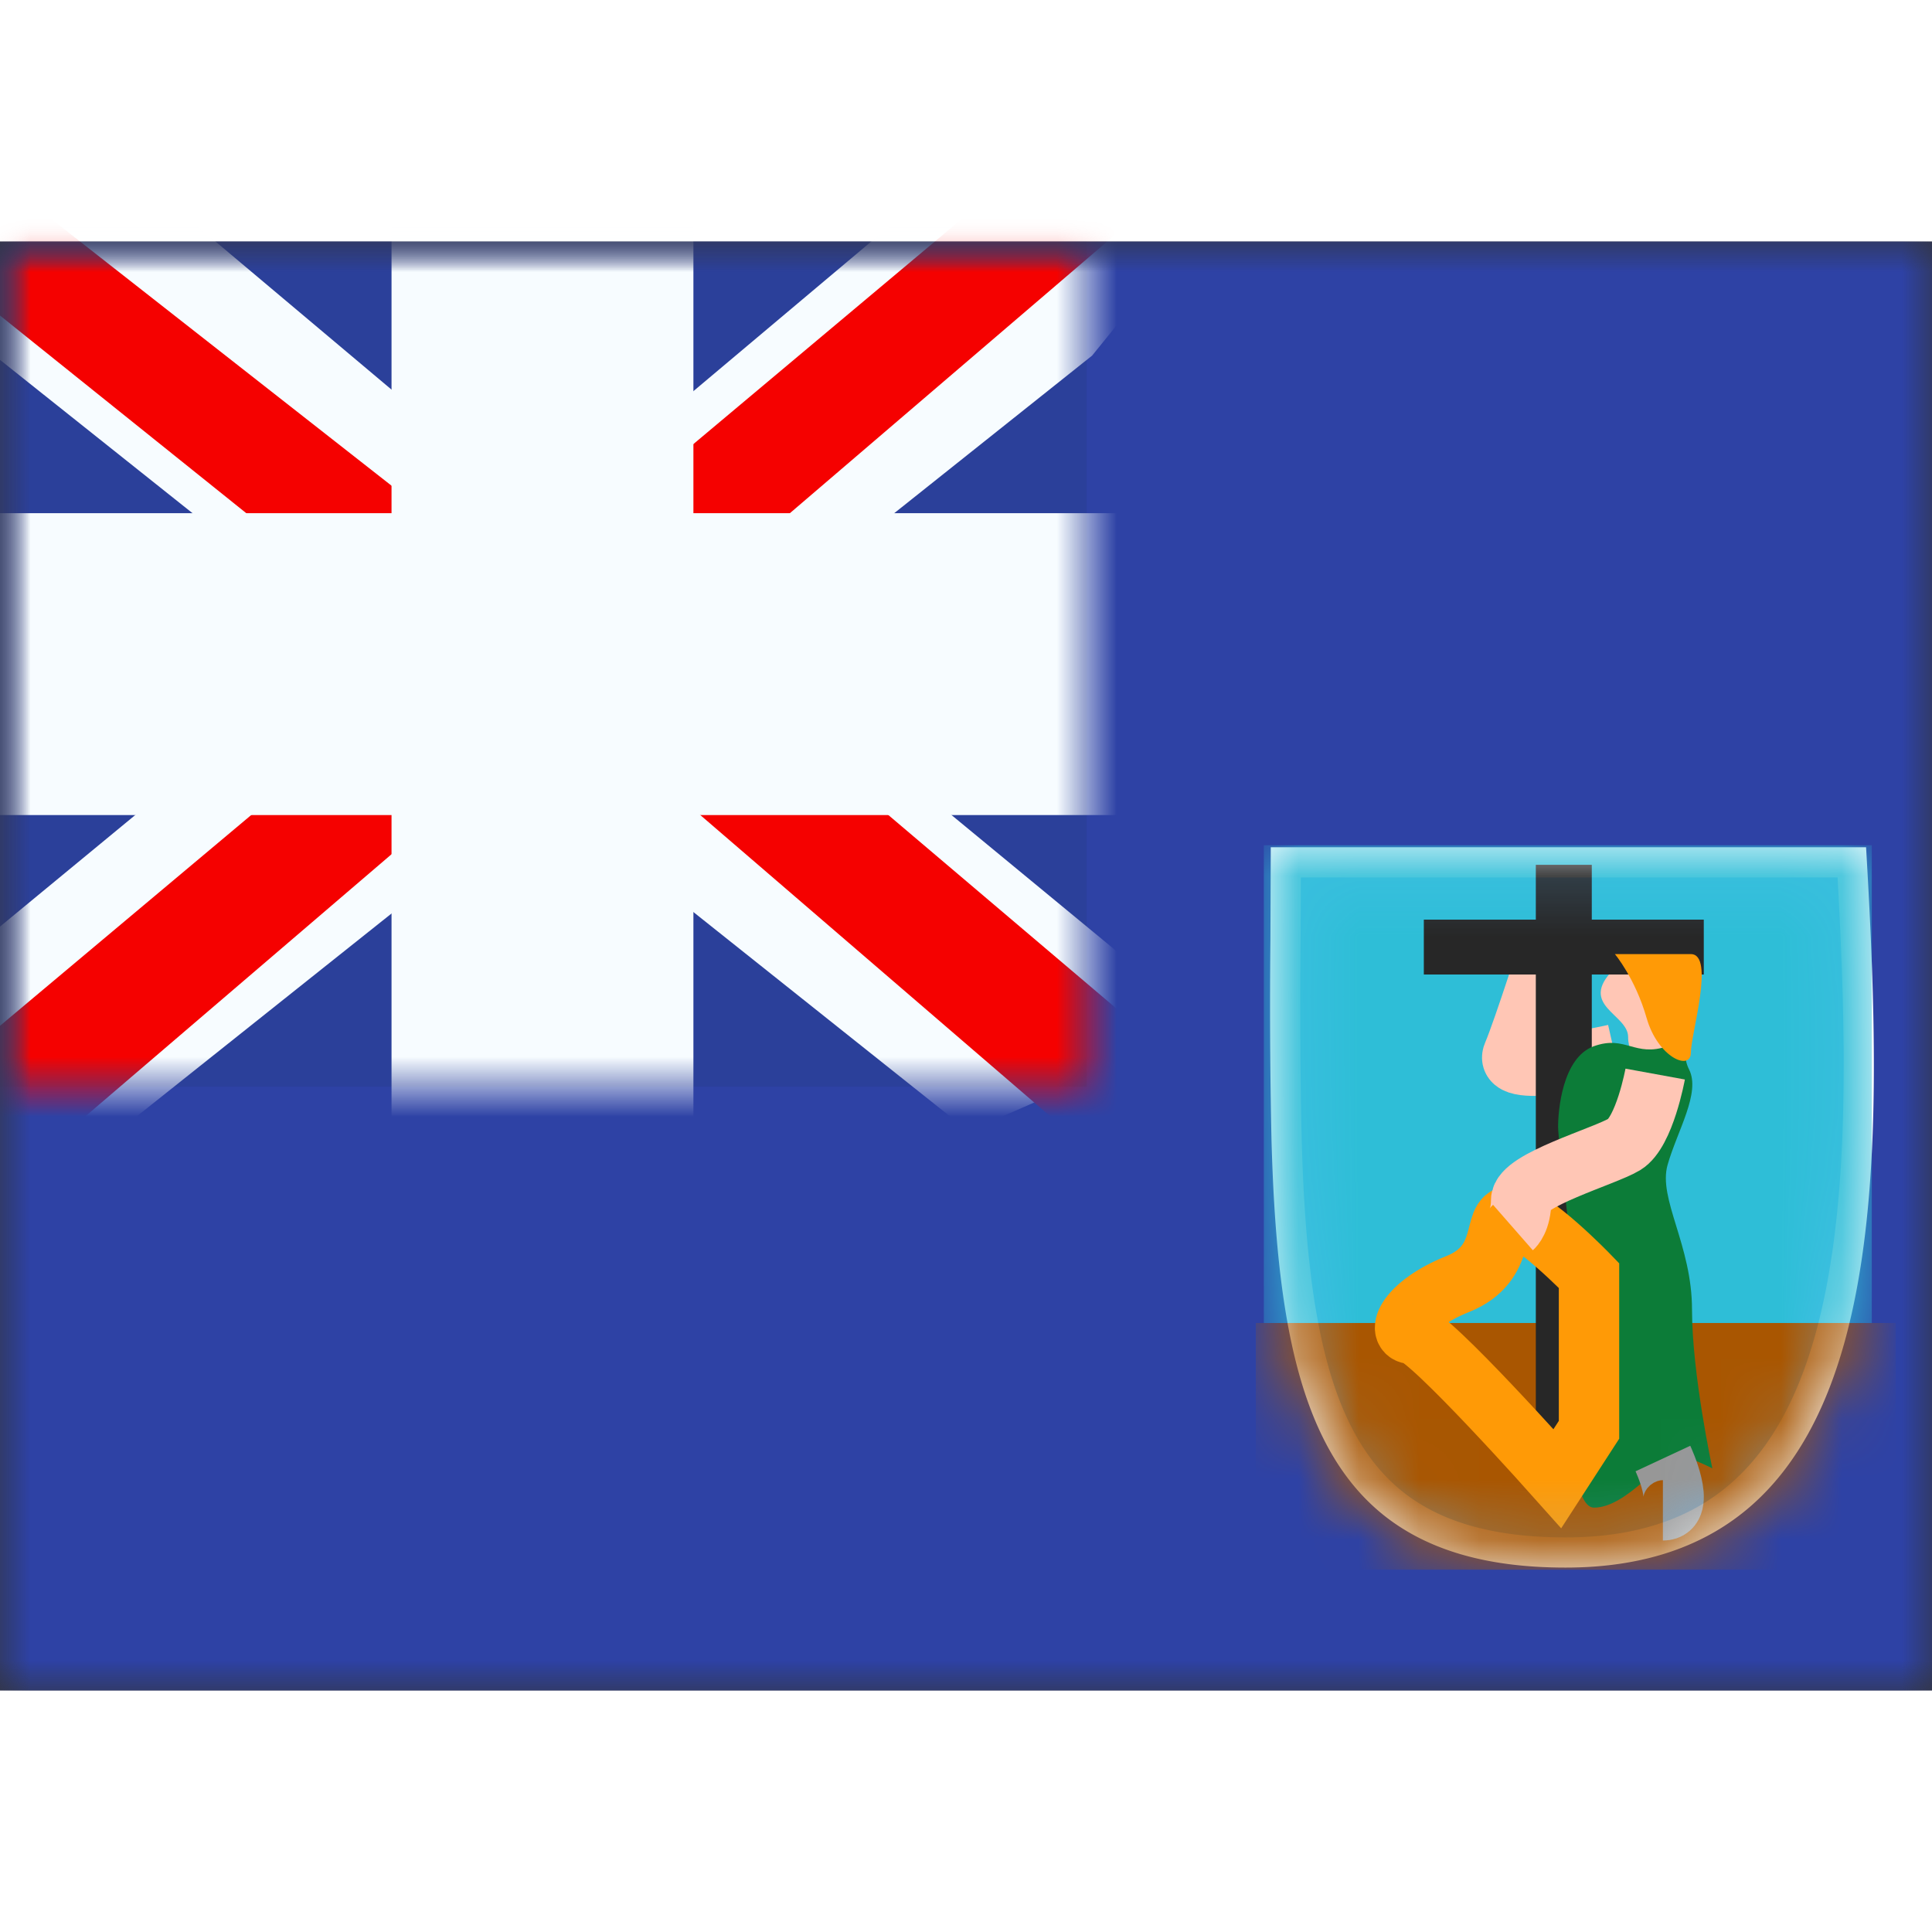 <svg fill="none" xmlns="http://www.w3.org/2000/svg" viewBox="0 0 32 24" height="1em" width="1em">
  <rect x="0" y="0" width="32" height="24" fill="#333333" stroke="none"/>
  <mask id="a" maskUnits="userSpaceOnUse" x="0" y="0" width="32" height="24">
    <path fill="#fff" d="M0 0h32v24H0z"/>
  </mask>
  <g mask="url(#a)">
    <path fill-rule="evenodd" clip-rule="evenodd" d="M0 0v24h32V0H0z" fill="#2E42A5"/>
    <mask id="b" maskUnits="userSpaceOnUse" x="0" y="0" width="32" height="24">
      <path fill-rule="evenodd" clip-rule="evenodd" d="M0 0v24h32V0H0z" fill="#fff"/>
    </mask>
    <g mask="url(#b)">
      <path d="M25.929 21.714c-1.296 0-2.206-.295-2.857-.815-.65-.521-1.073-1.294-1.342-2.312-.27-1.021-.38-2.268-.42-3.713a102.444 102.444 0 01-.018-3.3l.005-1.291h9.375c.167 2.908.23 5.752-.363 7.885-.303 1.09-.773 1.973-1.468 2.583-.691.605-1.63.963-2.912.963z" fill="#6DC2FF" stroke="#F7FCFF" stroke-width=".5"/>
      <mask id="c" maskUnits="userSpaceOnUse" x="21" y="10" width="11" height="12">
        <path d="M25.929 21.714c-1.296 0-2.206-.295-2.857-.815-.65-.521-1.073-1.294-1.342-2.312-.27-1.021-.38-2.268-.42-3.713a102.444 102.444 0 01-.018-3.3l.005-1.291h9.375c.167 2.908.23 5.752-.363 7.885-.303 1.09-.773 1.973-1.468 2.583-.691.605-1.63.963-2.912.963z" fill="#fff" stroke="#fff" stroke-width=".5"/>
      </mask>
      <g mask="url(#c)">
        <path fill="#2EBED7" d="M20.933 10h10.07v7.978h-10.07z"/>
        <path fill="#A95601" d="M20.8 17.913h10.6v4.086H20.8z"/>
        <path d="M26.746 13.464s-1.867.423-1.687 0c.18-.424.664-1.95.664-1.95" stroke="#FFC6B5"/>
        <path fill-rule="evenodd" clip-rule="evenodd" d="M27.307 13.766s-.34-.209-.34-.59c0-.38-.831-.521-.245-1.115.585-.594.838-.333.838 0 0 .332.47 1.116.47 1.116l-.723.589z" fill="#FFC6B5"/>
        <path fill-rule="evenodd" clip-rule="evenodd" d="M26.365 10.324h-.927v.908h-1.855v.909h1.855v7.913h.927v-7.913h1.855v-.909h-1.855v-.908z" fill="#272727"/>
        <path fill-rule="evenodd" clip-rule="evenodd" d="M28.362 20.321s-.337-1.561-.337-2.63c0-1.07-.566-1.834-.404-2.399.161-.565.55-1.19.356-1.577-.195-.387.19-.575-.356-.387-.546.188-.693-.188-1.22 0s-.594 1.078-.594 1.332c0 .253.235 1.964.235 2.497 0 .534-.194 3.814.36 3.814.552 0 1.154-.854 1.364-.854.21 0 .596.204.596.204z" fill="#0C7C38"/>
        <path clip-rule="evenodd" d="M25.03 16.141c-.337 0-.027.783-.884 1.126-.857.343-1.026.826-.756.826s2.405 2.398 2.405 2.398l.524-.809v-2.555s-.952-.986-1.29-.986z" stroke="#FF9A06"/>
        <path d="M27.543 20.158s.4.858 0 .858" stroke="#979797"/>
        <path d="M27.415 13.79s-.176.963-.51 1.165c-.335.201-1.71.591-1.71.925 0 .333-.136.452-.136.452" stroke="#FFC6B5"/>
        <path fill-rule="evenodd" clip-rule="evenodd" d="M26.748 11.803s.336.4.525 1.058c.188.659.733.883.733.575 0-.308.404-1.633 0-1.633h-1.258z" fill="#FF9A06"/>
      </g>
      <path fill="#2B409A" d="M0 0h18v14H0z"/>
      <mask id="d" maskUnits="userSpaceOnUse" x="0" y="0" width="18" height="14">
        <path fill="#fff" d="M0 0h18v14H0z"/>
      </mask>
      <g mask="url(#d)">
        <path d="M-2.004 13l3.96 1.737L18.09 1.889l2.09-2.582-4.236-.58-6.58 5.536-5.297 3.73L-2.004 13z" fill="#F7FCFF"/>
        <path d="M-1.462 14.217l2.018 1.008L19.429-.933h-2.833l-18.058 15.15z" fill="#F50100"/>
        <path d="M20.004 13l-3.96 1.737L-.09 1.889-2.18-.693l4.236-.58 6.58 5.536 5.297 3.73L20.004 13z" fill="#F7FCFF"/>
        <path d="M19.87 13.873l-2.019 1.009-8.036-6.918-2.383-.773L-2.38-.684H.453l9.807 7.688 2.605.927 7.004 5.942z" fill="#F50100"/>
        <mask id="e" maskUnits="userSpaceOnUse" x="-2" y="-2" width="22" height="18" fill="#000">
          <path fill="#fff" d="M-2-2h22v18H-2z"/>
          <path fill-rule="evenodd" clip-rule="evenodd" d="M9.985 0h-2v6H0v2h7.985v6h2V8H18V6H9.985V0z"/>
        </mask>
        <path fill-rule="evenodd" clip-rule="evenodd" d="M9.985 0h-2v6H0v2h7.985v6h2V8H18V6H9.985V0z" fill="#F50100"/>
        <path d="M7.985 0v-1.5h-1.5V0h1.5zm2 0h1.5v-1.5h-1.5V0zm-2 6v1.5h1.5V6h-1.5zM0 6V4.5h-1.5V6H0zm0 2h-1.5v1.5H0V8zm7.985 0h1.5V6.5h-1.5V8zm0 6h-1.5v1.5h1.5V14zm2 0v1.5h1.5V14h-1.5zm0-6V6.5h-1.5V8h1.5zM18 8v1.5h1.5V8H18zm0-2h1.5V4.5H18V6zM9.985 6h-1.5v1.5h1.5V6zm-2-4.5h2v-3h-2v3zm1.5 4.5V0h-3v6h3zM0 7.5h7.985v-3H0v3zm1.5.5V6h-3v2h3zm6.485-1.5H0v3h7.985v-3zm1.5 7.5V8h-3v6h3zm.5-1.5h-2v3h2v-3zM8.485 8v6h3V8h-3zM18 6.5H9.985v3H18v-3zM16.5 6v2h3V6h-3zM9.985 7.5H18v-3H9.985v3zM8.485 0v6h3V0h-3z" fill="#F7FCFF" mask="url(#e)"/>
      </g>
    </g>
  </g>
</svg>
